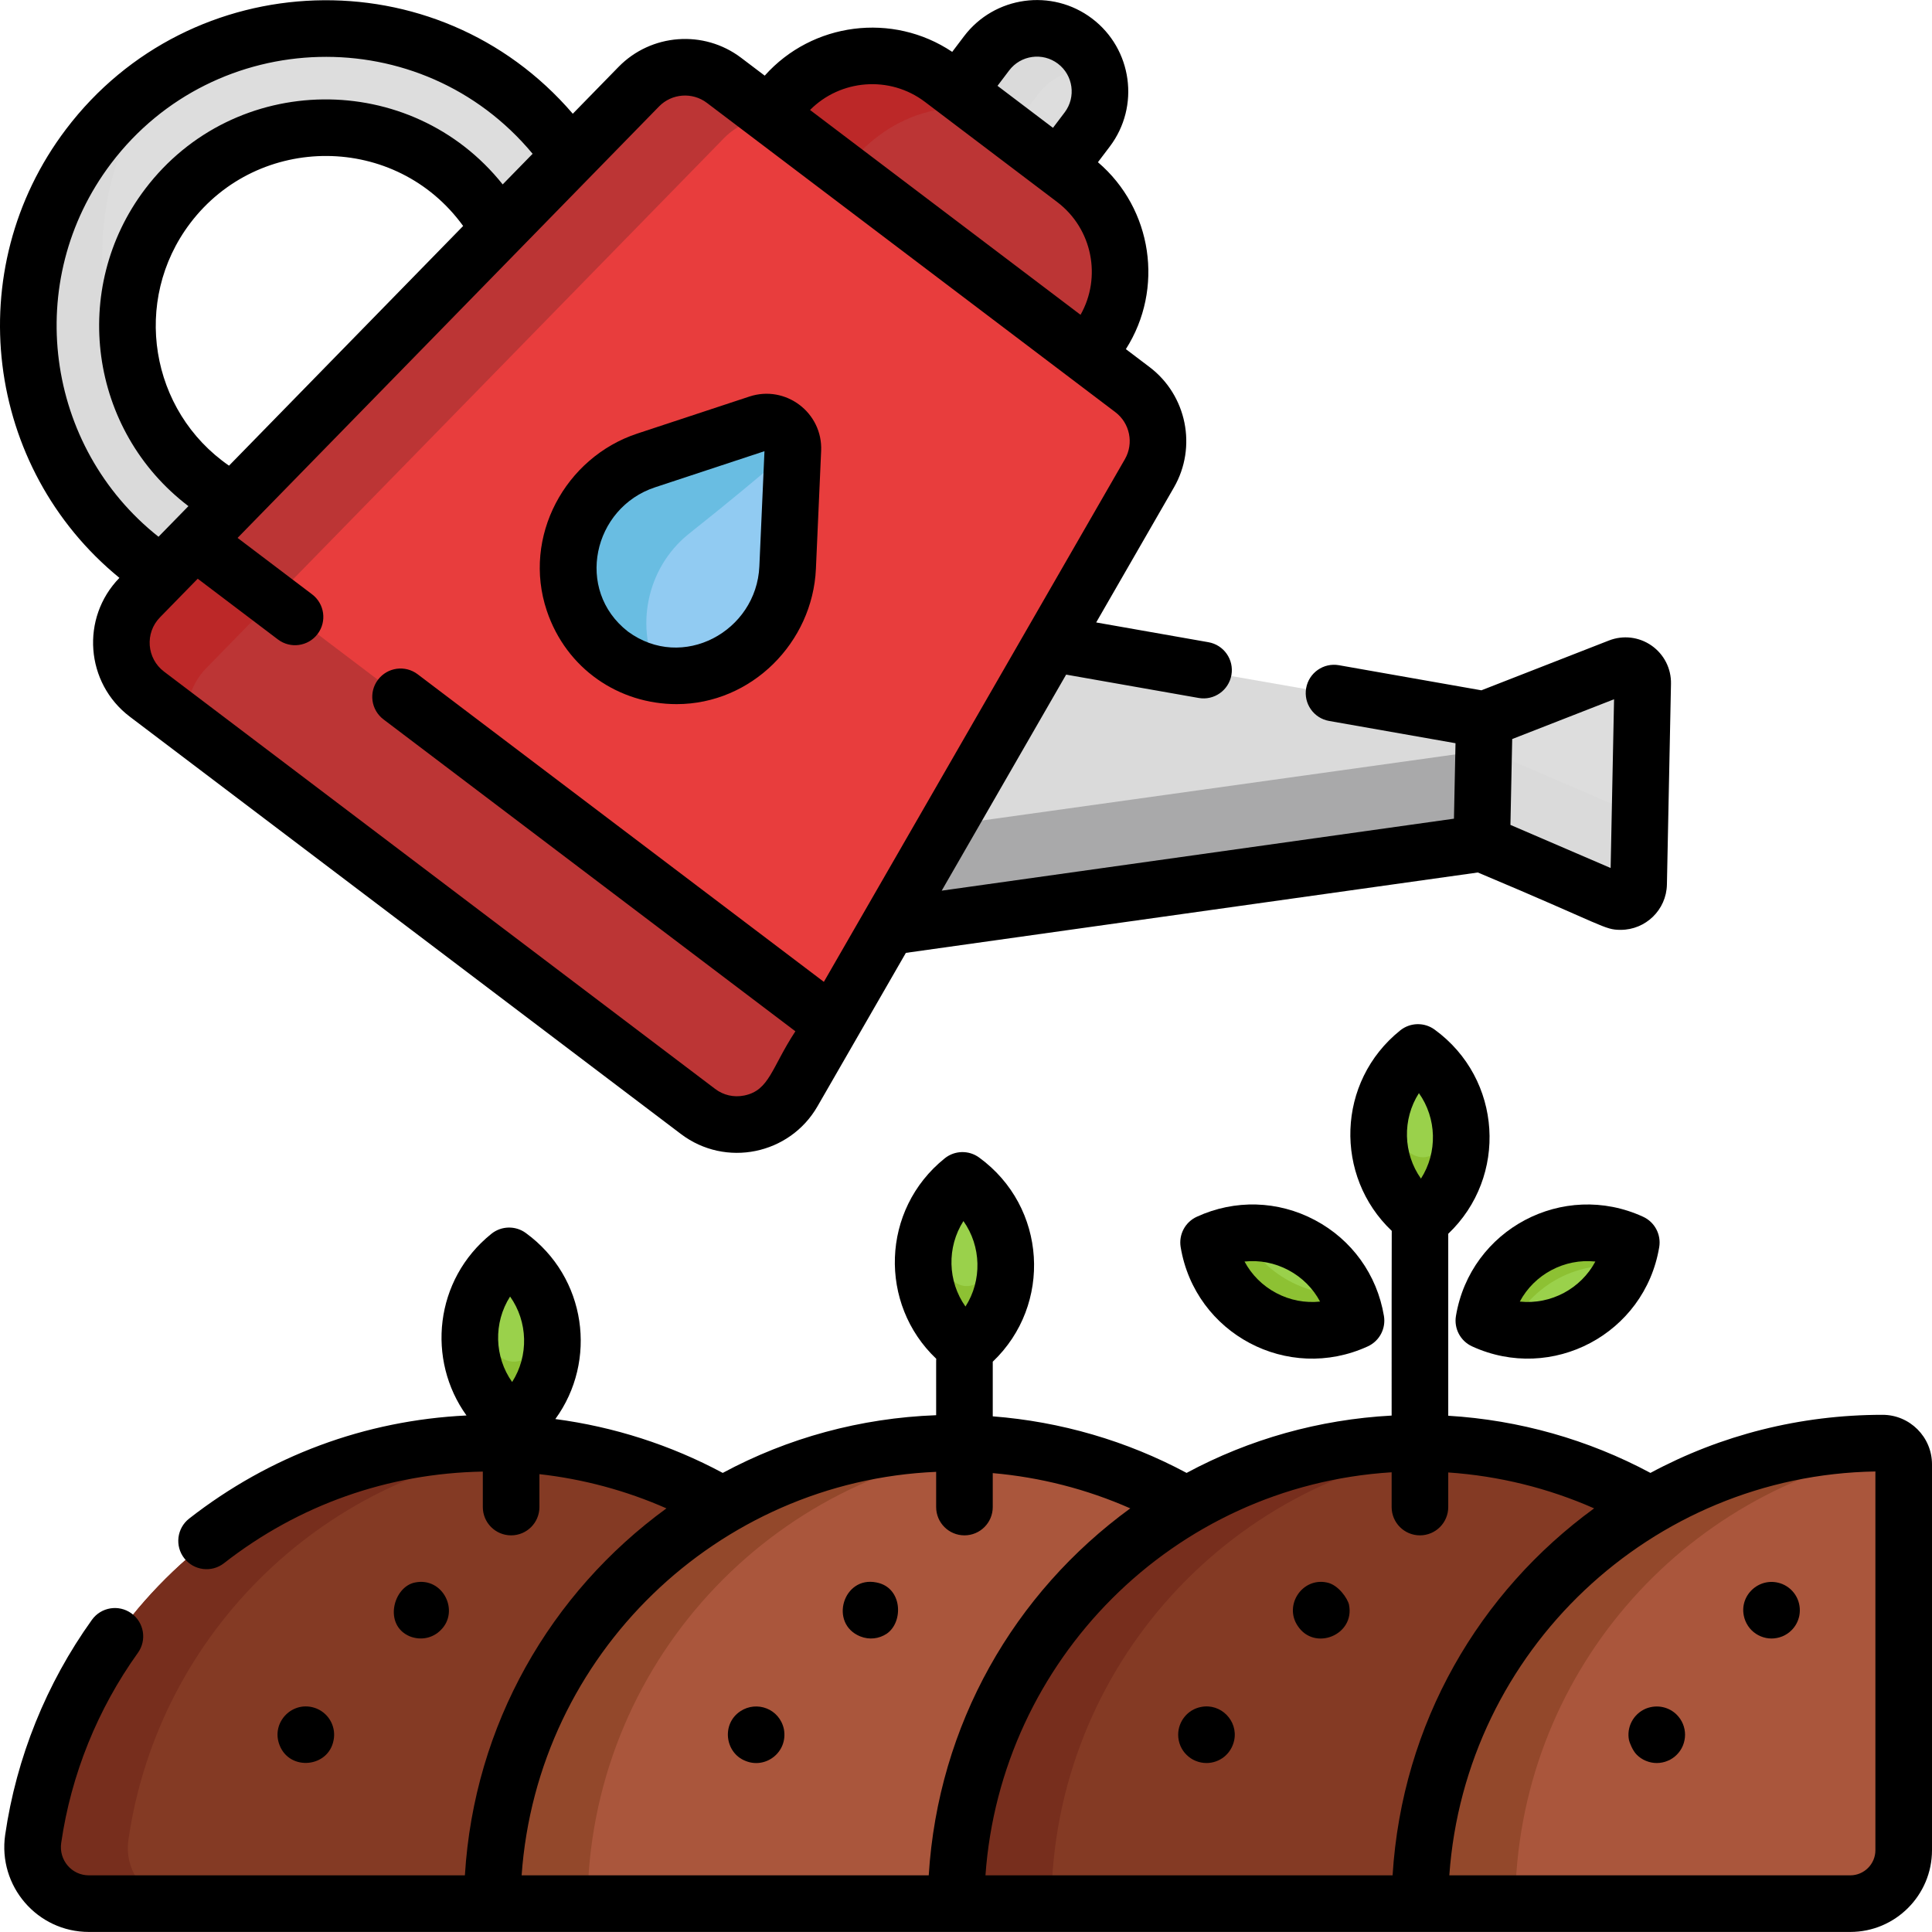 <?xml version="1.0" encoding="iso-8859-1"?>
<!-- Generator: Adobe Illustrator 19.0.0, SVG Export Plug-In . SVG Version: 6.00 Build 0)  -->
<svg version="1.1" id="Capa_1" xmlns="http://www.w3.org/2000/svg" xmlns:xlink="http://www.w3.org/1999/xlink" x="0px" y="0px"
	 viewBox="0 0 512 512" style="enable-background:new 0 0 512 512;" xml:space="preserve">
<path style="fill:#DDDDDD;" d="M429.359,176.947l-35.765,13.966l-2.117-0.37v33.381l1.441-0.201l34.934,15.03
	c3.104,1.335,6.571-0.898,6.64-4.275l1.079-53.194C435.637,178.037,432.383,175.766,429.359,176.947z"/>
<path style="fill:#DADADA;" d="M391.477,197.675v26.249l1.441-0.201l34.934,15.03c3.104,1.335,6.571-0.898,6.64-4.275l0.368-18.136
	L391.477,197.675z"/>
<path style="fill:#DDDDDD;" d="M285.126,11.12c-7.361-5.574-17.847-4.125-23.422,3.236l-7.622,10.065l26.658,20.186l7.622-10.065
	C293.936,27.18,292.487,16.694,285.126,11.12z"/>
<path style="fill:#DADADA;" d="M275.092,24.968c3.767-4.974,9.776-7.237,15.549-6.469c-4.612-12.136-20.953-14.686-28.937-4.144
	l-7.622,10.065l13.616,10.311L275.092,24.968z"/>
<path style="fill:#DDDDDD;" d="M134.432,23.346C117.57,10.577,96.712,5.146,75.699,8.044c-71.988,9.947-93.82,104.407-32.88,144.706
	l0.345,0.229l19.627-20.092c-0.203-0.2-23.838-10.694-27.773-39.188C31.078,65.175,50.901,38.99,79.431,35.05
	c36.784-5.073,52.748,26.606,52.848,26.703l19.638-20.104C151.473,41.104,145.788,31.943,134.432,23.346z"/>
<path style="fill:#DADADA;" d="M42.525,20.586C-4.516,51.961-4.524,121.443,42.819,152.75l0.345,0.229l19.073-19.524
	C24.628,108.246,15.848,56.824,42.525,20.586z"/>
<path style="fill:#BC3535;" d="M297.263,67.982c-1.143-8.276-5.415-15.592-12.029-20.6l-35.042-26.535
	c-13.708-10.38-33.309-7.675-43.69,6.035l-2.96,3.91l84.767,64.19C289.41,92.94,299.464,83.918,297.263,67.982z"/>
<path style="fill:#BC2828;" d="M260.974,29.012l-10.782-8.165c-13.708-10.38-33.309-7.675-43.69,6.035l-2.96,3.91l19.788,14.985
	C223.681,45.507,236.225,25.209,260.974,29.012z"/>
<polygon style="fill:#DADADA;" points="277.902,170.706 393.594,190.913 392.918,223.723 234.636,245.825 "/>
<polygon style="fill:#A9A9AA;" points="250.175,218.846 234.636,245.826 392.918,223.723 393.431,198.841 "/>
<path style="fill:#E83D3D;" d="M169.53,23.192L37.277,158.578c-7.2,7.371-6.304,19.386,1.911,25.607l146.033,110.583
	c8.215,6.22,20.023,3.826,25.166-5.103l94.458-164.006c4.304-7.473,2.376-16.982-4.499-22.189L192.108,21.507
	C185.233,16.301,175.557,17.023,169.53,23.192z"/>
<g>
	<path style="fill:#BC3535;" d="M54.641,177.086L191.893,36.583c3.546-3.63,8.308-5.438,13.068-5.343l-12.853-9.733
		c-6.875-5.206-16.551-4.484-22.578,1.685L37.277,158.578c-7.2,7.371-6.303,19.386,1.911,25.607l10.623,8.044
		C48.989,186.922,50.543,181.281,54.641,177.086z"/>
	<path style="fill:#BC3535;" d="M37.277,158.578c-7.2,7.371-6.304,19.386,1.911,25.607l146.033,110.583
		c8.215,6.22,20.023,3.826,25.166-5.103l10.439-18.125L51.893,143.616L37.277,158.578z"/>
</g>
<path style="fill:#BC2828;" d="M37.956,183.142c0.394,0.36,0.797,0.714,1.232,1.043l3.25,2.461l7.373,5.583
	c-0.822-5.307,0.732-10.948,4.829-15.143l17.625-18.043l-20.373-15.427l-14.616,14.962c-3.6,3.685-5.176,8.532-4.825,13.234
	c0.176,2.352,0.833,4.667,1.959,6.783c0.845,1.587,1.954,3.063,3.322,4.357C37.804,183.019,37.885,183.077,37.956,183.142z"/>
<path style="fill:#91CBF2;" d="M178.162,179.291c-11.973-0.584-22.07-8.16-25.909-19.619c-5.156-15.391,3.81-32.335,19.223-37.425
	l29.707-9.808c4.648-1.535,9.393,2.059,9.176,6.948l-1.387,31.253C208.254,166.857,194.376,180.081,178.162,179.291z"/>
<path style="fill:#69BDE2;" d="M182.365,141.623c24.831-19.71,24.241-20.918,27.954-21.291l0.042-0.945
	c0.217-4.89-4.528-8.483-9.176-6.948l-29.707,9.808c-22.232,7.34-28.239,36.719-9.361,51.317c3.632,2.693,7.924,4.553,12.601,5.335
	C168.125,166.658,171.221,150.702,182.365,141.623z"/>
<path style="fill:#843A24;" d="M191.817,399.169c-18.069-10.492-39.062-16.505-61.462-16.505c-61.694,0-112.74,45.573-121.32,104.89
	c-1.307,9.036,5.63,17.154,14.76,17.154h106.896C130.89,459.633,155.417,420.305,191.817,399.169z"/>
<g>
	<path style="fill:#AA563C;" d="M314.742,399.169c-18.069-10.492-39.062-16.505-61.462-16.505
		c-67.524,0-122.291,54.591-122.588,122.045h122.925C253.814,459.633,278.342,420.305,314.742,399.169z"/>
	<path style="fill:#AA563C;" d="M504.741,490.543V388.279c0-3.1-2.513-5.613-5.613-5.614l0,0
		c-67.524,0-122.291,54.591-122.588,122.045h114.035C498.399,504.709,504.741,498.366,504.741,490.543z"/>
</g>
<path style="fill:#843A24;" d="M437.665,399.169c-80.705-46.861-183.632,10.867-184.05,105.539H376.54
	C376.739,459.633,401.266,420.305,437.665,399.169z"/>
<path style="fill:#772E1D;" d="M34.036,487.554c7.994-55.268,52.857-98.597,108.848-104.255c-4.119-0.418-8.298-0.634-12.528-0.634
	c-61.694,0-112.741,45.573-121.32,104.89c-1.307,9.036,5.63,17.154,14.76,17.154h25.001
	C39.666,504.709,32.729,496.59,34.036,487.554z"/>
<g>
	<path style="fill:#93482B;" d="M265.772,383.295c-4.108-0.416-8.275-0.63-12.493-0.63c-67.524,0-122.291,54.591-122.588,122.045
		h25.001C155.971,441.473,204.121,389.542,265.772,383.295z"/>
	<path style="fill:#93482B;" d="M503.222,384.447c-1.024-1.094-2.477-1.782-4.094-1.783c-67.523,0-122.291,54.591-122.588,122.045
		h25.001C401.807,444.376,445.652,394.34,503.222,384.447z"/>
</g>
<path style="fill:#772E1D;" d="M388.697,383.295c-72.359-7.328-134.763,49.242-135.081,121.415h25.001
	C278.895,441.473,327.045,389.542,388.697,383.295z"/>
<path style="fill:#9AD14B;" d="M426.128,326.407c-13.082-2.436-26.273,4.563-31.596,16.746c-1.897,4.343,0.85,9.319,5.513,10.163
	c1.685,0.305,3.386,0.457,5.086,0.457c11.114,0,21.716-6.576,26.37-17.231C433.375,332.254,430.73,327.264,426.128,326.407z"/>
<path style="fill:#8DC133;" d="M412.982,338.801c5.753-3.049,12.286-4.093,18.749-2.882c1.376-4.137-1.222-8.696-5.603-9.511
	c-13.083-2.436-26.273,4.563-31.596,16.746c-1.871,4.284,0.781,9.177,5.329,10.119C401.472,348.449,406.353,342.315,412.982,338.801
	z"/>
<path style="fill:#9AD14B;" d="M327.68,326.281c-5.102,0.815-7.986,6.255-5.796,10.935c5.398,11.539,18.035,18.298,30.775,16.165
	c5.008-0.838,7.738-6.3,5.586-10.899C352.847,330.944,340.282,324.268,327.68,326.281z"/>
<path style="fill:#8DC133;" d="M329.237,326.096c-0.52,0.054-1.039,0.102-1.557,0.185c-5.102,0.815-7.986,6.255-5.796,10.935
	c5.374,11.488,17.976,18.307,30.775,16.166c4.875-0.816,7.577-6.011,5.733-10.529C345.421,344.201,333.409,336.325,329.237,326.096z
	"/>
<g>
	<path style="fill:#9AD14B;" d="M381.27,320.721c9.633-10.855,9.499-27.073,0.346-37.766c-2.923-3.415-8.262-3.288-11.019,0.263
		c-4.017,5.174-6.153,11.575-5.992,18.307C364.865,312.407,373.646,328.345,381.27,320.721z"/>
	<path style="fill:#9AD14B;" d="M252.915,355.683c0.371,0.301,3.219,2.431,6.685-0.031c10.591-10.831,10.731-27.711,1.366-38.724
		c-2.943-3.461-8.361-3.332-11.136,0.266c-3.981,5.162-6.096,11.533-5.936,18.234C244.081,343.226,247.329,350.425,252.915,355.683z
		"/>
	<path style="fill:#9AD14B;" d="M132.996,375.898c0.039,0.027,3.053,2.141,6.223,0c5.563-5.557,8.598-13.062,8.408-21.037
		c-0.169-7.098-2.871-13.705-7.568-18.799c-2.61-2.83-7.169-2.721-9.64,0.231c-4.449,5.313-6.832,12.041-6.662,19.137
		C123.945,363.33,127.272,370.622,132.996,375.898z"/>
</g>
<g>
	<path style="fill:#8DC133;" d="M387.363,293.636c-1.172,4.087-3.237,7.867-6.093,11.085c-6.313,6.313-13.238-3.86-15.539-11.857
		c-2.772,9.691-0.416,20.322,6.846,27.885c0.283,0.279,4.432,4.234,8.693-0.027C388.071,313.057,389.977,302.755,387.363,293.636z"
		/>
	<path style="fill:#8DC133;" d="M259.6,339.652c-3.466,2.462-6.313,0.332-6.685,0.031c-3.777-3.555-6.48-7.999-7.896-12.913
		c-2.981,10.421,0.022,21.504,7.896,28.914c0.371,0.301,3.219,2.431,6.685-0.031c7.442-7.611,9.839-18.387,7.056-28.107
		C265.356,332.075,262.953,336.223,259.6,339.652z"/>
	<path style="fill:#8DC133;" d="M139.219,359.896c-3.17,2.141-6.184,0.028-6.223,0c-3.903-3.596-6.688-8.131-8.128-13.156
		c-0.797,2.779-1.184,5.7-1.112,8.688c0.188,7.901,3.516,15.193,9.24,20.468c0.039,0.027,3.053,2.141,6.223,0
		c5.563-5.557,8.598-13.062,8.408-21.037c-0.06-2.51-0.443-4.956-1.112-7.297C145.184,352.193,142.695,356.425,139.219,359.896z"/>
</g>
<path d="M31.646,153.14c-10.321,10.597-9.028,27.866,2.773,36.801l146.033,110.583c11.853,8.975,28.827,5.449,36.192-7.339
	c1.523-2.644,19.467-33.8,23.421-40.665l151.576-21.301c33.82,14.197,33.435,15.201,37.854,15.201
	c6.604,0,12.119-5.28,12.254-12.013l1.079-53.193c0.083-4.033-1.843-7.82-5.15-10.13c-3.31-2.312-7.529-2.816-11.287-1.346
	c0,0,0,0-0.001,0l-33.805,13.201l-37.754-6.651c-4.083-0.719-7.969,2.006-8.688,6.084c-0.718,4.08,2.006,7.97,6.085,8.688
	l33.496,5.901l-0.412,19.999L249.56,236.036c2.936-5.098,29.506-51.229,32.978-57.256l35.113,6.186
	c4.085,0.727,7.97-2.005,8.688-6.084c0.718-4.08-2.006-7.97-6.085-8.688l-29.753-5.242l20.603-35.773
	c6.176-10.722,3.395-24.441-6.471-31.912l-6.264-4.743c10.18-15.966,7.064-37.192-7.406-49.536l3.137-4.143
	c8.062-10.646,5.959-25.867-4.688-33.93c-10.647-8.062-25.867-5.957-33.93,4.688l-3.136,4.142
	c-15.803-10.58-37.08-7.827-49.689,6.302l-6.263-4.743c-9.863-7.469-23.823-6.429-32.472,2.422l-12.125,12.415
	C115.782-11.825,50.499-9.342,17.492,34.249C-10.716,71.498-3.959,124.043,31.646,153.14z M427.742,185.313l-0.907,44.718
	l-26.555-11.425l0.469-22.752L427.742,185.313z M280.358,16.875c4.052,3.069,4.853,8.862,1.783,12.915l-3.093,4.085l-14.698-11.13
	l3.094-4.086C270.511,14.608,276.306,13.808,280.358,16.875z M245.122,27.002c18.427,13.954,19.225,14.558,35.041,26.535
	c9.355,7.084,11.819,19.941,6.191,29.89L214.67,29.145C222.719,21.032,235.766,19.916,245.122,27.002z M174.654,28.21
	c3.377-3.458,8.829-3.866,12.685-0.946l108.239,81.963c3.854,2.918,4.94,8.276,2.527,12.465
	c-8.254,14.331-67.434,117.084-79.774,138.509l-107.651-81.517c-3.304-2.5-8.006-1.851-10.507,1.452
	c-2.5,3.302-1.851,8.006,1.452,10.507l109.16,82.66c-6.342,9.653-6.859,15.66-13.56,17.02c-2.746,0.556-5.485-0.068-7.717-1.759
	L43.474,177.983c-4.595-3.478-5.148-10.214-1.073-14.385l9.995-10.232l21.262,16.101c3.303,2.501,8.005,1.851,10.507-1.452
	c2.5-3.302,1.851-8.006-1.452-10.507l-19.752-14.958L174.654,28.21z M60.693,123.405c-20.966-14.46-25.822-43.735-10.294-64.242
	c18.106-23.912,54.545-23.867,72.34,0.725L60.693,123.405z M29.451,43.303c27.521-36.344,82.192-38.045,111.697-2.549l-7.929,8.117
	c-24.284-30.456-71.11-30.02-94.779,1.237c-19.969,26.37-14.824,63.987,11.493,84.022l-7.928,8.115
	C11.948,118.442,5.856,74.46,29.451,43.303z"/>
<path d="M179.316,186.602c19.847,0,36.042-16.342,36.908-35.854l1.387-31.251c0.451-10.129-9.394-17.582-19.02-14.404l-29.706,9.808
	c-19.084,6.302-30.549,27.336-23.984,46.93C150.096,177.333,164.098,186.602,179.316,186.602z M173.588,129.146l29.005-9.576
	l-1.354,30.515c-0.767,17.242-20.369,27.925-34.837,17.277C152.248,156.334,157.186,134.561,173.588,129.146z"/>
<path d="M498.887,374.941c-21.813,0-42.813,5.341-61.504,15.395c-16.514-8.854-34.827-14.019-53.583-15.149v-48.225
	c15.846-15.081,14.367-41.026-3.615-54.112c-2.736-1.995-6.472-1.903-9.11,0.217c-16.93,13.602-17.513,38.654-2.248,53.124
	c-0.042,0.595-0.022,31.811-0.027,48.949c-19.239,1.038-37.704,6.247-54.34,15.196c-15.863-8.505-33.388-13.599-51.369-14.991
	v-14.48c15.848-15.078,14.367-41.027-3.615-54.113c-2.737-1.995-6.472-1.904-9.111,0.218c-16.937,13.611-17.515,38.651-2.247,53.123
	c-0.054,0.775-0.011-0.734-0.027,14.95c-20.036,0.745-39.282,6.002-56.555,15.293c-13.797-7.397-28.849-12.226-44.365-14.273
	c11.199-15.363,8.321-37.555-7.833-49.31c-2.737-1.995-6.472-1.904-9.111,0.218c-15.137,12.163-17.187,33.454-6.598,48.144
	c-26.872,1.301-52.163,10.669-73.496,27.324c-3.265,2.549-3.846,7.263-1.297,10.527c2.551,3.267,7.265,3.845,10.527,1.297
	c19.811-15.466,43.487-23.821,68.591-24.277v9.4c0,4.143,3.357,7.5,7.5,7.5c4.143,0,7.5-3.357,7.5-7.5v-8.72
	c11.628,1.302,22.991,4.358,33.661,9.067c-30.733,22.403-50.963,57.321-53.406,97.176c-0.002,0.025-0.004,0.051-0.006,0.076H23.554
	c-4.569,0-7.991-4.061-7.337-8.58c2.613-18.07,9.644-35.495,20.328-50.388c2.415-3.365,1.644-8.051-1.722-10.466
	c-3.365-2.414-8.051-1.646-10.466,1.722c-12.08,16.838-20.029,36.544-22.987,56.986c-1.96,13.557,8.495,25.728,22.184,25.728
	c25.596,0,441.149,0,466.781,0c11.946,0,21.665-9.719,21.665-21.666V388.055C512,380.827,506.119,374.943,498.887,374.941z
	 M135.18,343.596c4.711,6.64,4.998,15.684,0.541,22.651C131.009,359.605,130.721,350.563,135.18,343.596z M376.028,289.693
	c4.723,6.654,4.991,15.697,0.542,22.651C371.827,305.66,371.597,296.618,376.028,289.693z M376.299,406.885
	c4.143,0,7.5-3.357,7.5-7.5v-9.168c13.367,0.911,26.465,4.133,38.661,9.516c-30.403,22.163-50.884,56.807-53.411,97.252H261.158
	c4.024-56.836,49.61-103.219,107.641-106.814v9.214C368.799,403.528,372.157,406.885,376.299,406.885z M255.319,323.595
	c4.74,6.681,4.974,15.725,0.541,22.651C251.114,339.558,250.895,330.507,255.319,323.595z M255.589,406.885
	c4.143,0,7.5-3.357,7.5-7.5v-8.997c12.598,1.103,24.925,4.259,36.447,9.345c-30.794,22.448-50.913,57.267-53.412,97.252h-107.89
	c4.152-58.641,51.976-104.461,109.855-106.932v9.333C248.089,403.528,251.447,406.885,255.589,406.885z M497,490.32
	c0,3.675-2.99,6.665-6.665,6.665H384.083c4.222-59.621,53.605-106.068,112.916-107.029V490.32H497z"/>
<path d="M88.401,461.182c0.675-3.255-0.959-6.908-4.48-8.39c-6.275-2.518-12.311,3.68-9.79,9.8
	C76.862,469.4,87.044,468.423,88.401,461.182z"/>
<path d="M108.601,433.651c3.054,1.197,6.154,0.401,8.171-1.63c5.133-4.99,0.63-14.138-6.761-12.65
	C104.208,420.47,101.541,430.674,108.601,433.651z"/>
<path d="M196.223,453.481c-5.122,3.386-4.055,11.068,1.301,13.16c5.313,2.252,11.346-2.258,10.22-8.39
	C206.581,452.812,200.542,450.643,196.223,453.481z"/>
<path d="M232.275,419.371c-8.815-1.809-12.643,10.856-4.33,14.28c2.484,0.999,5.032,0.626,7.029-0.689
	C239.52,429.855,239.181,420.679,232.275,419.371z"/>
<path d="M318.256,452.371c-3.532,0.669-6.03,3.838-6.03,7.351c0,2.05,0.85,3.987,2.2,5.3c1.393,1.433,3.4,2.2,5.3,2.2
	c3.445,0,6.579-2.36,7.351-6.04C328.141,456.047,323.537,451.286,318.256,452.371z"/>
<path d="M351.606,419.371c-6.529-1.355-11.4,6.034-7.699,11.511c4.468,6.798,15.224,2.395,13.59-5.63
	C357.161,423.678,354.688,419.953,351.606,419.371z"/>
<path d="M433.758,465.022c0.648,0.666,1.518,1.255,2.43,1.62c0.947,0.392,1.927,0.58,2.87,0.58c0.49,0,0.98-0.05,1.471-0.15
	c0.479-0.09,0.949-0.239,1.399-0.43c0.45-0.18,0.891-0.41,1.29-0.68c0.42-0.28,0.8-0.591,1.14-0.94c0.351-0.34,0.66-0.729,0.94-1.14
	c0.271-0.4,0.5-0.84,0.69-1.29c0.18-0.46,0.33-0.931,0.42-1.41c0.1-0.48,0.149-0.97,0.149-1.46c0-1.98-0.8-3.91-2.2-5.3
	c-1.936-1.948-5.059-2.852-8.17-1.63c-3.437,1.449-5.176,5.061-4.479,8.39C431.798,461.662,432.644,463.939,433.758,465.022z"/>
<path d="M463.25,430.882c0.27,0.41,0.58,0.8,0.93,1.14c1.4,1.4,3.33,2.2,5.3,2.2c0.49,0,0.98-0.05,1.471-0.15
	c0.47-0.09,0.949-0.239,1.399-0.42c0.45-0.189,0.891-0.42,1.29-0.689c0.42-0.28,0.8-0.591,1.141-0.94
	c0.972-0.945,1.735-2.278,2.06-3.84c0.662-3.54-1.164-6.99-4.49-8.39c-5.688-2.283-11.405,2.673-10.22,8.39
	C462.286,429.017,462.671,430.025,463.25,430.882z"/>
<path d="M435.441,322.454c-21.178-9.722-45.755,3.283-49.601,26.292c-0.559,3.34,1.191,6.64,4.269,8.053
	c21.185,9.72,45.756-3.287,49.601-26.292C440.269,327.167,438.52,323.867,435.441,322.454z M402.766,344.932
	c3.863-7.238,11.859-11.481,20.02-10.611C418.972,341.468,411.05,345.8,402.766,344.932z"/>
<path d="M317.157,322.455c-3.076,1.412-4.825,4.712-4.268,8.051c3.841,22.991,28.397,36.023,49.6,26.293
	c3.077-1.413,4.827-4.713,4.269-8.053c-1.831-10.955-8.501-20.217-18.298-25.412C338.659,318.139,327.249,317.82,317.157,322.455z
	 M349.832,344.932c-3.959,0.414-7.984-0.34-11.619-2.268c-3.637-1.928-6.525-4.832-8.399-8.344c3.958-0.422,7.983,0.341,11.62,2.268
	C345.07,338.516,347.957,341.42,349.832,344.932z"/>
<g>
</g>
<g>
</g>
<g>
</g>
<g>
</g>
<g>
</g>
<g>
</g>
<g>
</g>
<g>
</g>
<g>
</g>
<g>
</g>
<g>
</g>
<g>
</g>
<g>
</g>
<g>
</g>
<g>
</g>
</svg>
